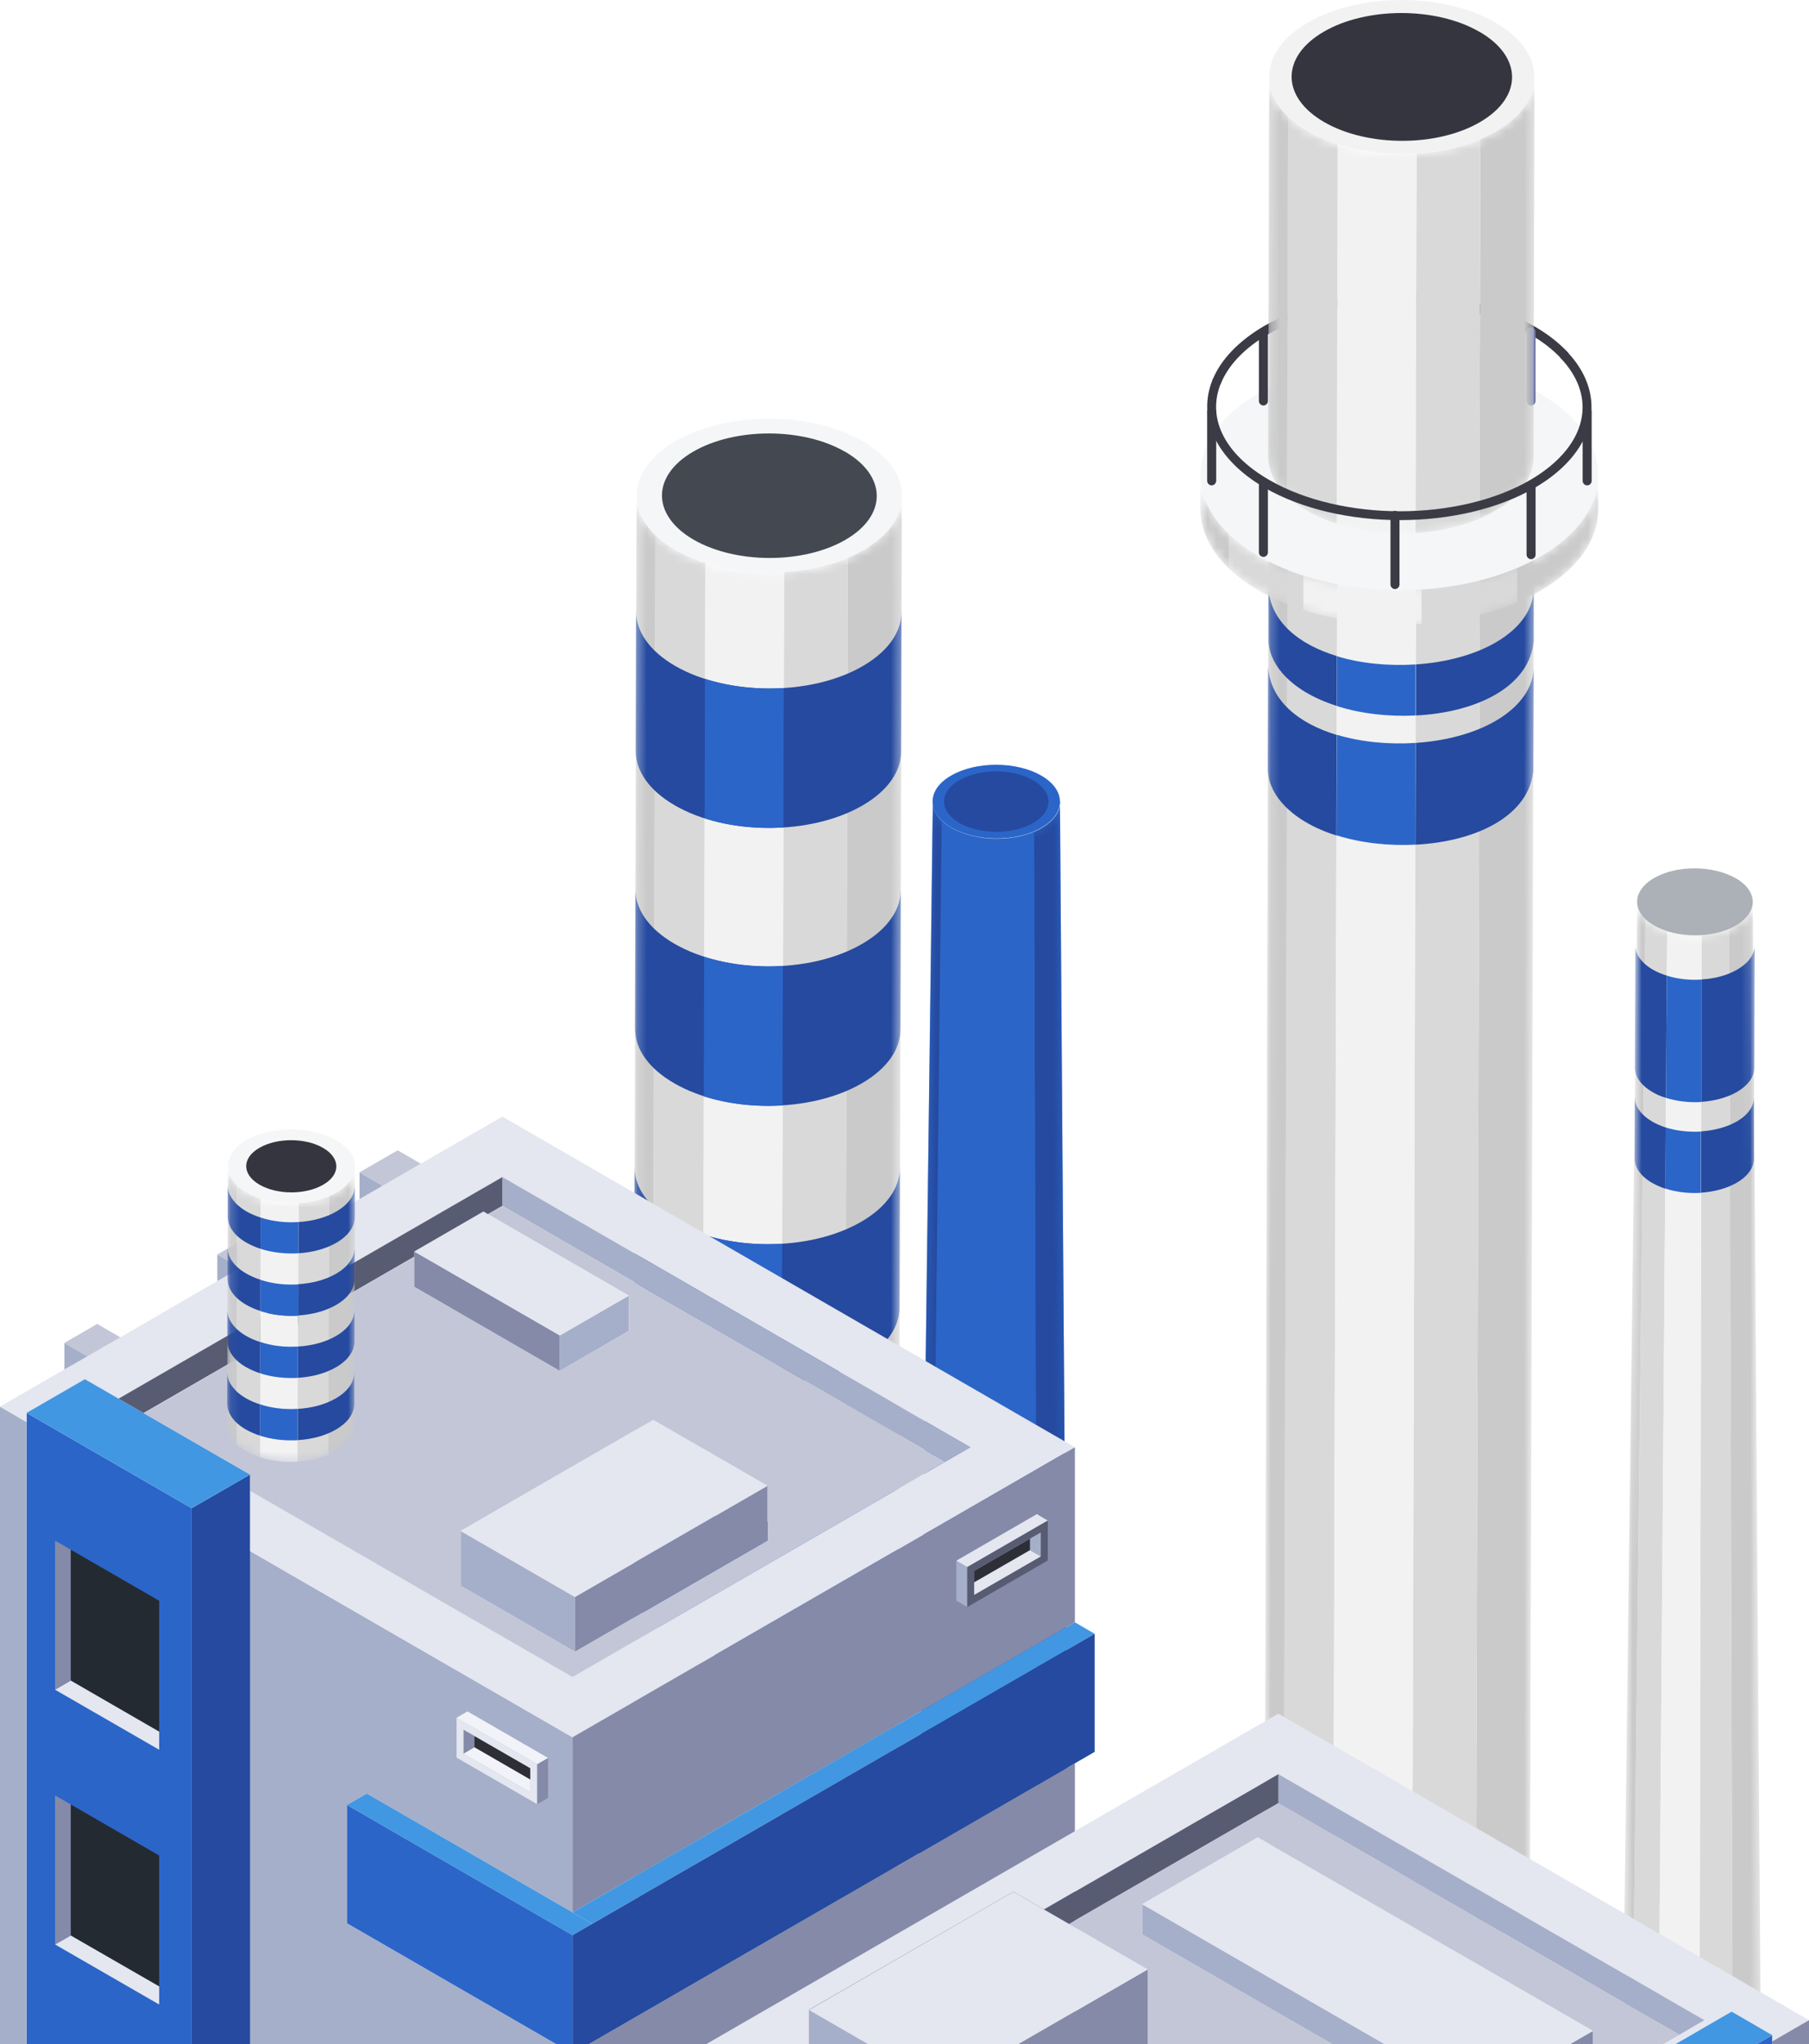 <svg width="200" height="226" viewBox="0 0 200 226" fill="none" xmlns="http://www.w3.org/2000/svg">
<g clip-path="url(#clip0_476_16569)">
<mask id="mask0_476_16569" style="mask-type:luminance" maskUnits="userSpaceOnUse" x="139" y="56" width="31" height="162">
<path d="M169.6 56.163L169.159 208.772C169.159 210.942 167.739 213.092 164.898 214.743C159.179 218.065 149.89 218.065 144.152 214.743C141.254 213.073 139.814 210.884 139.814 208.695L140.256 56.086C140.256 58.275 141.695 60.464 144.593 62.134C150.332 65.456 159.64 65.456 165.34 62.134C168.18 60.483 169.6 58.333 169.6 56.163Z" fill="white"/>
</mask>
<g mask="url(#mask0_476_16569)">
<path d="M169.6 56.163L169.159 208.772C169.159 210.941 167.739 213.092 164.898 214.743C164.361 215.05 163.785 215.339 163.171 215.607L163.612 62.998C164.207 62.748 164.783 62.461 165.34 62.134C168.18 60.483 169.6 58.332 169.6 56.163Z" fill="#CACACA"/>
<path d="M163.612 62.998L163.171 215.607C161.06 216.51 158.603 217.028 156.108 217.182L156.55 64.573C159.045 64.419 161.501 63.881 163.612 62.998Z" fill="#D9D9D9"/>
<path d="M147.836 63.555L147.395 216.164C146.224 215.78 145.13 215.319 144.132 214.743C143.249 214.225 142.501 213.668 141.887 213.092L142.328 60.483C142.942 61.078 143.691 61.635 144.574 62.134C145.572 62.71 146.666 63.19 147.836 63.555Z" fill="#D9D9D9"/>
<path d="M142.348 60.483L141.906 213.092C140.505 211.748 139.814 210.212 139.814 208.695L140.256 56.086C140.256 57.603 140.947 59.139 142.348 60.483Z" fill="#CACACA"/>
<path d="M147.76 92.356L147.415 216.164C150.102 217.028 153.153 217.374 156.128 217.182L156.474 93.393C153.499 93.547 150.428 93.201 147.76 92.356Z" fill="#F2F2F2"/>
<path d="M156.531 73.463V64.592C153.575 64.784 150.524 64.438 147.837 63.574V72.56C150.466 73.367 153.537 73.674 156.531 73.463Z" fill="#F2F2F2"/>
<path d="M147.799 78.052V81.239C150.447 82.046 153.518 82.353 156.493 82.142V79.089C153.537 79.242 150.467 78.897 147.799 78.052Z" fill="#F2F2F2"/>
<path d="M169.524 85.003L169.562 73.77C169.562 75.095 169.025 76.401 168.007 77.572C165.647 80.298 161.175 81.834 156.531 82.142L156.492 93.393C163.056 93.067 169.178 90.283 169.543 84.983L169.524 85.003Z" fill="#254A9F"/>
<path d="M140.199 73.693L140.16 84.926C140.16 86.251 140.678 87.556 141.696 88.728C143.097 90.36 145.246 91.589 147.741 92.376L147.779 81.258C143.596 79.991 140.429 77.476 140.199 73.713V73.693Z" fill="#254A9F"/>
<path d="M147.798 81.239L147.76 92.357C150.427 93.201 153.498 93.547 156.473 93.394L156.511 82.142C153.517 82.334 150.466 82.046 147.798 81.239Z" fill="#2B65C8"/>
<path d="M140.237 64.995V70.602C140.218 71.927 140.755 73.232 141.753 74.404C143.154 76.036 145.304 77.264 147.799 78.052V72.541C143.634 71.274 140.467 68.758 140.218 64.995H140.237Z" fill="#254A9F"/>
<path d="M169.562 70.698V65.091C169.562 66.416 169.044 67.722 168.027 68.893C165.666 71.62 161.194 73.156 156.55 73.463V79.108C163.113 78.782 169.217 75.997 169.581 70.698H169.562Z" fill="#254A9F"/>
<path d="M156.511 79.108V73.463C153.537 73.654 150.466 73.367 147.817 72.56V78.071C150.466 78.916 153.537 79.261 156.511 79.108Z" fill="#2B65C8"/>
</g>
<path d="M165.263 50.114C171.001 53.436 171.039 58.812 165.339 62.134C159.62 65.456 150.331 65.456 144.593 62.134C138.835 58.812 138.816 53.436 144.516 50.114C150.235 46.793 159.524 46.793 165.263 50.114Z" fill="#ACB1B7"/>
<mask id="mask1_476_16569" style="mask-type:luminance" maskUnits="userSpaceOnUse" x="132" y="52" width="45" height="18">
<path d="M176.701 52.553V56.374C176.682 59.619 174.552 62.845 170.291 65.322C161.731 70.294 147.817 70.294 139.2 65.322C134.863 62.825 132.694 59.523 132.713 56.239V52.419C132.713 55.702 134.882 58.985 139.219 61.501C147.836 66.474 161.751 66.474 170.31 61.501C174.571 59.024 176.682 55.798 176.701 52.553Z" fill="white"/>
</mask>
<g mask="url(#mask1_476_16569)">
<path d="M176.701 52.553V56.374C176.681 59.619 174.551 62.844 170.29 65.321C169.484 65.801 168.621 66.224 167.719 66.608V62.787C168.64 62.403 169.504 61.98 170.31 61.5C174.57 59.023 176.681 55.798 176.701 52.553Z" fill="#CACACA"/>
<path d="M167.739 62.787V66.608C164.553 67.952 160.887 68.739 157.145 68.989V65.168C160.906 64.938 164.572 64.15 167.739 62.787Z" fill="#D9D9D9"/>
<path d="M157.164 65.168V68.989C152.692 69.258 148.124 68.758 144.094 67.453V63.632C148.124 64.918 152.711 65.437 157.164 65.168Z" fill="#F2F2F2"/>
<path d="M144.093 63.632V67.453C142.328 66.896 140.696 66.185 139.199 65.321C137.875 64.553 136.762 63.728 135.841 62.844V59.023C136.762 59.907 137.894 60.752 139.199 61.5C140.677 62.364 142.328 63.075 144.074 63.632H144.093Z" fill="#D9D9D9"/>
<path d="M135.86 59.023V62.844C133.749 60.828 132.713 58.543 132.713 56.258V52.438C132.713 54.722 133.768 57.007 135.86 59.023Z" fill="#CACACA"/>
</g>
<path d="M170.214 43.49C178.831 48.463 178.87 56.528 170.31 61.52C161.75 66.493 147.836 66.493 139.219 61.52C130.602 56.547 130.563 48.482 139.123 43.49C147.683 38.517 161.597 38.517 170.214 43.49Z" fill="#F5F6F7"/>
<path d="M134.536 42.646C134.536 42.646 134.402 42.646 134.345 42.607C134.095 42.492 133.961 42.204 134.076 41.954C134.997 39.727 136.955 37.692 139.738 36.06C147.932 31.298 161.329 31.298 169.6 36.06C171.078 36.904 172.326 37.884 173.324 38.94C173.515 39.132 173.496 39.458 173.304 39.65C173.112 39.842 172.786 39.823 172.594 39.631C171.673 38.652 170.502 37.73 169.101 36.943C161.117 32.335 148.182 32.335 140.237 36.943C137.646 38.441 135.842 40.322 134.997 42.358C134.92 42.55 134.728 42.665 134.536 42.665V42.646Z" fill="#3B3B45"/>
<path d="M133.961 53.667C133.692 53.667 133.462 53.436 133.462 53.168V45.526C133.462 45.257 133.692 45.026 133.961 45.026C134.23 45.026 134.46 45.257 134.46 45.526V53.168C134.46 53.436 134.23 53.667 133.961 53.667Z" fill="#3B3B45"/>
<path d="M175.473 53.667C175.204 53.667 174.974 53.436 174.974 53.168V45.526C174.974 45.257 175.204 45.026 175.473 45.026C175.741 45.026 175.972 45.257 175.972 45.526V53.168C175.972 53.436 175.741 53.667 175.473 53.667Z" fill="#3B3B45"/>
<path d="M154.228 41.109C153.959 41.109 153.729 40.879 153.729 40.61V32.968C153.729 32.699 153.959 32.469 154.228 32.469C154.496 32.469 154.727 32.699 154.727 32.968V40.61C154.727 40.879 154.496 41.109 154.228 41.109Z" fill="#7079A7"/>
<path d="M139.68 44.834C139.411 44.834 139.181 44.604 139.181 44.335V36.693C139.181 36.424 139.411 36.194 139.68 36.194C139.948 36.194 140.179 36.424 140.179 36.693V44.335C140.179 44.604 139.948 44.834 139.68 44.834Z" fill="#3B3B45"/>
<path d="M169.273 44.834C169.005 44.834 168.774 44.604 168.774 44.335V36.693C168.774 36.424 169.005 36.194 169.273 36.194C169.542 36.194 169.772 36.424 169.772 36.693V44.335C169.772 44.604 169.542 44.834 169.273 44.834Z" fill="#7079A7"/>
<mask id="mask2_476_16569" style="mask-type:luminance" maskUnits="userSpaceOnUse" x="140" y="8" width="30" height="51">
<path d="M169.658 8.545L169.543 50.518C169.543 52.688 168.123 54.838 165.282 56.489C159.563 59.811 150.274 59.811 144.536 56.489C141.638 54.819 140.198 52.63 140.198 50.441L140.313 8.468C140.313 10.657 141.753 12.846 144.651 14.516C150.389 17.838 159.697 17.838 165.397 14.516C168.238 12.865 169.658 10.714 169.658 8.545Z" fill="white"/>
</mask>
<g mask="url(#mask2_476_16569)">
<path d="M169.658 8.544L169.543 50.518C169.543 52.687 168.122 54.838 165.282 56.489C164.745 56.796 164.169 57.084 163.555 57.353L163.67 15.38C164.265 15.13 164.841 14.842 165.397 14.516C168.238 12.865 169.658 10.714 169.658 8.544Z" fill="#CACACA"/>
<path d="M163.67 15.38L163.555 57.353C161.444 58.256 158.987 58.774 156.492 58.947L156.607 16.974C159.102 16.82 161.559 16.282 163.67 15.399V15.38Z" fill="#D9D9D9"/>
<path d="M156.608 16.955L156.492 58.928C153.518 59.12 150.466 58.774 147.779 57.91L147.894 15.937C150.581 16.801 153.633 17.147 156.608 16.955Z" fill="#F2F2F2"/>
<path d="M147.894 15.937L147.779 57.91C146.608 57.526 145.514 57.065 144.516 56.489C143.633 55.99 142.885 55.433 142.271 54.838L142.386 12.865C143 13.46 143.748 14.017 144.631 14.516C145.629 15.092 146.723 15.572 147.894 15.937Z" fill="#D9D9D9"/>
<path d="M142.405 12.865L142.29 54.838C140.889 53.494 140.198 51.958 140.198 50.441L140.313 8.468C140.313 9.985 141.004 11.521 142.405 12.865Z" fill="#CACACA"/>
</g>
<path d="M165.321 2.496C171.059 5.818 171.098 11.194 165.398 14.516C159.678 17.838 150.389 17.838 144.651 14.516C138.893 11.194 138.874 5.818 144.593 2.496C150.313 -0.826 159.602 -0.826 165.34 2.496H165.321Z" fill="#F2F2F2"/>
<path d="M163.574 3.514C168.353 6.279 168.372 10.733 163.632 13.498C158.891 16.263 151.176 16.263 146.397 13.498C141.619 10.733 141.599 6.279 146.34 3.514C151.08 0.749 158.795 0.749 163.555 3.514H163.574Z" fill="#35353F"/>
<path d="M154.784 57.507C149.371 57.507 143.959 56.316 139.833 53.936C134.498 50.844 132.29 46.255 134.075 41.954C134.171 41.705 134.478 41.57 134.728 41.685C134.977 41.781 135.112 42.089 134.997 42.338C133.384 46.198 135.38 50.23 140.332 53.072C148.316 57.68 161.251 57.68 169.178 53.072C172.479 51.151 174.513 48.636 174.897 45.986C175.223 43.778 174.417 41.589 172.575 39.631C172.383 39.439 172.402 39.112 172.594 38.92C172.786 38.728 173.112 38.748 173.304 38.94C175.357 41.129 176.24 43.605 175.876 46.14C175.434 49.097 173.246 51.862 169.677 53.936C165.569 56.316 160.176 57.507 154.764 57.507H154.784Z" fill="#3B3B45"/>
<path d="M154.228 65.13C153.959 65.13 153.729 64.899 153.729 64.63V56.989C153.729 56.72 153.959 56.489 154.228 56.489C154.496 56.489 154.727 56.72 154.727 56.989V64.63C154.727 64.899 154.496 65.13 154.228 65.13Z" fill="#3B3B45"/>
<path d="M139.68 61.577C139.411 61.577 139.181 61.347 139.181 61.078V53.436C139.181 53.167 139.411 52.937 139.68 52.937C139.948 52.937 140.179 53.167 140.179 53.436V61.078C140.179 61.347 139.948 61.577 139.68 61.577Z" fill="#3B3B45"/>
<path d="M169.273 61.827C169.005 61.827 168.774 61.596 168.774 61.328V53.686C168.774 53.417 169.005 53.187 169.273 53.187C169.542 53.187 169.772 53.417 169.772 53.686V61.328C169.772 61.596 169.542 61.827 169.273 61.827Z" fill="#3B3B45"/>
<path d="M117.187 88.67L118.453 265.991C118.453 267.297 117.59 268.583 115.901 269.581C112.485 271.578 106.9 271.578 103.464 269.581C101.737 268.583 100.854 267.258 100.873 265.952L103.138 88.651C103.138 89.707 103.829 90.763 105.211 91.55C107.974 93.144 112.427 93.144 115.171 91.55C116.534 90.763 117.206 89.726 117.225 88.689L117.187 88.67Z" fill="#2B65C8"/>
<mask id="mask3_476_16569" style="mask-type:luminance" maskUnits="userSpaceOnUse" x="100" y="88" width="19" height="184">
<path d="M117.187 88.67L118.453 265.991C118.453 267.297 117.59 268.583 115.901 269.581C112.485 271.578 106.9 271.578 103.464 269.581C101.737 268.583 100.854 267.258 100.873 265.952L103.138 88.651C103.138 89.707 103.829 90.763 105.211 91.55C107.974 93.144 112.427 93.144 115.171 91.55C116.534 90.763 117.206 89.726 117.225 88.689L117.187 88.67Z" fill="white"/>
</mask>
<g mask="url(#mask3_476_16569)">
<path d="M117.187 88.67L118.453 265.991C118.453 267.297 117.59 268.583 115.901 269.582C115.575 269.774 115.229 269.947 114.865 270.1L114.327 91.954C114.615 91.839 114.884 91.685 115.152 91.551C116.515 90.763 117.187 89.727 117.206 88.69L117.187 88.67Z" fill="#254A9F"/>
<path d="M114.327 91.935L114.864 270.081C113.598 270.619 112.12 270.945 110.623 271.022L110.93 92.703C112.139 92.626 113.31 92.376 114.327 91.935Z" fill="#2B65C8"/>
<path d="M106.746 92.203L105.403 270.407C104.712 270.177 104.04 269.889 103.445 269.562C102.908 269.255 102.466 268.929 102.102 268.564L104.117 90.725C104.405 91.013 104.769 91.281 105.191 91.512C105.671 91.781 106.189 92.011 106.746 92.203Z" fill="#2B65C8"/>
<path d="M104.117 90.725L102.102 268.564C101.257 267.758 100.835 266.836 100.854 265.933L103.119 88.632C103.119 89.362 103.445 90.091 104.117 90.744V90.725Z" fill="#254A9F"/>
<path d="M106.515 123.366L105.402 270.426C107.014 270.945 108.838 271.156 110.623 271.041L110.872 123.904C109.375 124 107.84 123.827 106.515 123.366Z" fill="#2B65C8"/>
<path d="M110.93 98.271V92.683C109.509 92.779 108.051 92.606 106.765 92.203L106.727 97.771C108.032 98.194 109.509 98.367 110.93 98.271Z" fill="#2B65C8"/>
<path d="M106.592 112.191L106.554 116.147C107.878 116.588 109.394 116.761 110.872 116.665V112.71C109.413 112.806 107.897 112.633 106.592 112.191Z" fill="#2B65C8"/>
</g>
<path d="M115.114 85.751C117.877 87.345 117.877 89.918 115.152 91.512C112.407 93.105 107.955 93.105 105.191 91.512C102.428 89.918 102.408 87.326 105.153 85.751C107.897 84.158 112.35 84.158 115.114 85.751Z" fill="#2B65C8"/>
<path d="M114.211 86.27C116.476 87.575 116.476 89.688 114.231 90.993C111.985 92.299 108.339 92.299 106.074 90.993C103.809 89.688 103.809 87.575 106.055 86.27C108.3 84.964 111.947 84.964 114.211 86.27Z" fill="#254A9F"/>
<mask id="mask4_476_16569" style="mask-type:luminance" maskUnits="userSpaceOnUse" x="178" y="99" width="17" height="167">
<path d="M193.782 99.729L194.914 260.653C194.914 261.824 194.146 263.014 192.592 263.898C189.483 265.702 184.435 265.702 181.307 263.898C179.733 262.995 178.946 261.785 178.946 260.595L181 99.691C181 100.651 181.633 101.592 182.881 102.321C185.376 103.762 189.425 103.762 191.92 102.321C193.148 101.611 193.782 100.67 193.782 99.729Z" fill="white"/>
</mask>
<g mask="url(#mask4_476_16569)">
<path d="M193.782 99.73L194.914 260.653C194.914 261.824 194.147 263.014 192.592 263.898C192.304 264.07 191.978 264.224 191.652 264.358L191.172 102.706C191.441 102.59 191.69 102.475 191.92 102.341C193.149 101.63 193.782 100.69 193.782 99.749V99.73Z" fill="#CACACA"/>
<path d="M191.192 102.706L191.671 264.358C190.52 264.858 189.196 265.126 187.833 265.222L188.121 103.397C189.215 103.32 190.27 103.09 191.192 102.706Z" fill="#D9D9D9"/>
<path d="M184.321 102.955L183.093 264.685C182.459 264.474 181.864 264.224 181.327 263.917C180.847 263.648 180.444 263.341 180.099 263.014L181.922 101.63C182.191 101.88 182.517 102.13 182.901 102.36C183.342 102.61 183.803 102.821 184.321 102.974V102.955Z" fill="#D9D9D9"/>
<path d="M181.921 101.611L180.098 262.995C179.33 262.265 178.966 261.421 178.966 260.595L181.019 99.691C181.019 100.363 181.326 101.016 181.921 101.611Z" fill="#CACACA"/>
<path d="M184.187 121.388V124.652C185.376 125.036 186.739 125.19 188.083 125.113V121.849C186.758 121.926 185.396 121.772 184.187 121.388Z" fill="#F2F2F2"/>
<path d="M184.11 131.411L183.093 264.665C184.551 265.145 186.221 265.318 187.833 265.222L188.063 131.872C186.72 131.948 185.319 131.795 184.11 131.392V131.411Z" fill="#F2F2F2"/>
<path d="M188.101 108.312V103.397C186.816 103.474 185.491 103.339 184.321 102.955L184.282 107.871C185.472 108.235 186.796 108.389 188.101 108.312Z" fill="#F2F2F2"/>
<path d="M192.036 120.735C193.303 119.986 193.955 119.026 193.955 118.047L193.994 104.51C193.994 105.49 193.36 106.45 192.074 107.198C190.961 107.851 189.56 108.216 188.102 108.293V121.83C189.522 121.734 190.923 121.369 192.036 120.735Z" fill="#254A9F"/>
<path d="M182.747 107.218C181.442 106.469 180.789 105.47 180.789 104.491L180.751 118.028C180.751 119.007 181.403 120.006 182.709 120.754C183.15 121.023 183.649 121.234 184.186 121.388L184.282 107.871C183.726 107.698 183.208 107.487 182.747 107.218Z" fill="#254A9F"/>
<path d="M188.083 121.849V108.312C186.797 108.389 185.472 108.255 184.282 107.871L184.187 121.388C185.396 121.772 186.758 121.926 188.083 121.849Z" fill="#2B65C8"/>
<path d="M182.689 124.019C181.384 123.27 180.732 122.271 180.732 121.292V128.07C180.713 129.049 181.365 130.048 182.67 130.796C183.112 131.046 183.591 131.257 184.11 131.43L184.167 124.671C183.649 124.499 183.15 124.287 182.709 124.038L182.689 124.019Z" fill="#254A9F"/>
<path d="M191.998 130.777C193.284 130.028 193.917 129.068 193.917 128.089V121.311C193.917 122.29 193.303 123.25 192.017 123.999C190.904 124.633 189.503 124.998 188.063 125.094V131.872C189.503 131.776 190.885 131.411 191.998 130.777Z" fill="#254A9F"/>
<path d="M184.148 124.652L184.091 131.411C185.319 131.814 186.701 131.968 188.044 131.891V125.113C186.72 125.19 185.338 125.036 184.129 124.652H184.148Z" fill="#2B65C8"/>
</g>
<path d="M191.901 97.099C194.396 98.539 194.415 100.882 191.92 102.341C189.425 103.781 185.395 103.781 182.88 102.341C180.385 100.901 180.366 98.558 182.842 97.099C185.318 95.64 189.367 95.659 191.881 97.099H191.901Z" fill="#ACB1B7"/>
<mask id="mask5_476_16569" style="mask-type:luminance" maskUnits="userSpaceOnUse" x="69" y="54" width="31" height="162">
<path d="M99.722 54.838L99.28 207.447C99.28 209.617 97.86 211.767 95.019 213.419C89.3 216.74 80.011 216.74 74.273 213.419C71.375 211.748 69.936 209.559 69.936 207.37L70.377 54.761C70.377 56.95 71.816 59.139 74.714 60.809C80.472 64.131 89.761 64.131 95.461 60.809C98.301 59.158 99.722 57.008 99.722 54.838Z" fill="white"/>
</mask>
<g mask="url(#mask5_476_16569)">
<path d="M99.721 54.838L99.28 207.447C99.28 209.617 97.86 211.767 95.019 213.419C94.482 213.726 93.906 214.014 93.292 214.283L93.733 61.673C94.328 61.424 94.904 61.136 95.461 60.809C98.301 59.158 99.721 57.008 99.721 54.838Z" fill="#CACACA"/>
<path d="M93.753 61.673L93.312 214.283C91.201 215.185 88.744 215.703 86.249 215.857L86.69 63.248C89.185 63.094 91.642 62.557 93.753 61.673Z" fill="#D9D9D9"/>
<path d="M86.69 63.248L86.248 215.857C83.274 216.049 80.222 215.704 77.535 214.84L77.977 62.23C80.663 63.094 83.715 63.44 86.69 63.248Z" fill="#F2F2F2"/>
<path d="M77.977 62.23L77.535 214.84C76.365 214.456 75.271 213.995 74.273 213.419C73.39 212.919 72.641 212.363 72.027 211.767L72.469 59.158C73.083 59.753 73.831 60.31 74.714 60.809C75.712 61.386 76.806 61.865 77.977 62.23Z" fill="#D9D9D9"/>
<path d="M72.469 59.158L72.028 211.767C70.626 210.423 69.936 208.887 69.936 207.37L70.377 54.761C70.377 56.278 71.068 57.814 72.469 59.158Z" fill="#CACACA"/>
<path d="M70.051 159.733C70.051 161.922 71.49 164.111 74.388 165.781C80.146 169.103 89.435 169.103 95.135 165.781C97.975 164.13 99.396 161.979 99.396 159.81L99.357 175.228C99.357 177.398 97.937 179.548 95.097 181.2C89.377 184.521 80.088 184.521 74.35 181.2C71.452 179.529 70.013 177.34 70.013 175.151L70.051 159.733Z" fill="#2B65C8"/>
<path d="M70.147 129.03C70.147 131.219 71.586 133.408 74.484 135.079C80.242 138.4 89.531 138.4 95.231 135.079C98.071 133.427 99.491 131.277 99.491 129.107L99.453 144.525C99.453 146.695 98.033 148.846 95.192 150.497C89.473 153.819 80.184 153.819 74.446 150.497C71.548 148.826 70.108 146.638 70.108 144.449L70.147 129.03Z" fill="#254A9F"/>
<path d="M70.243 98.309C70.243 100.498 71.683 102.687 74.581 104.357C80.338 107.679 89.627 107.679 95.327 104.357C98.168 102.706 99.588 100.556 99.588 98.386L99.55 113.804C99.55 115.974 98.129 118.124 95.289 119.776C89.57 123.098 80.281 123.098 74.543 119.776C71.644 118.105 70.205 115.916 70.205 113.727L70.243 98.309Z" fill="#254A9F"/>
<path d="M70.32 67.587C70.32 69.776 71.759 71.965 74.657 73.636C80.415 76.957 89.704 76.957 95.404 73.636C98.244 71.984 99.664 69.834 99.664 67.664L99.626 83.083C99.626 85.252 98.206 87.403 95.365 89.054C89.646 92.376 80.357 92.376 74.619 89.054C71.721 87.384 70.281 85.195 70.281 83.006L70.32 67.587Z" fill="#254A9F"/>
<path d="M77.766 136.5L77.728 151.918C80.414 152.782 83.466 153.108 86.441 152.936L86.479 137.517C83.504 137.709 80.453 137.364 77.766 136.5Z" fill="#2B65C8"/>
<path d="M77.843 105.797L77.805 121.216C80.492 122.08 83.543 122.406 86.518 122.233L86.556 106.815C83.582 107.007 80.53 106.661 77.843 105.797Z" fill="#2B65C8"/>
<path d="M86.614 91.493L86.652 76.074C83.677 76.266 80.626 75.921 77.939 75.057L77.9 90.475C80.587 91.339 83.639 91.665 86.614 91.493Z" fill="#2B65C8"/>
</g>
<path d="M95.403 48.79C101.161 52.111 101.18 57.488 95.48 60.809C89.76 64.131 80.472 64.131 74.733 60.809C68.995 57.488 68.956 52.111 74.656 48.79C80.376 45.468 89.665 45.468 95.403 48.79Z" fill="#F5F6F7"/>
<path d="M93.427 49.942C98.072 52.63 98.11 56.989 93.485 59.677C88.859 62.365 81.355 62.365 76.692 59.677C72.047 56.989 72.009 52.63 76.634 49.942C81.259 47.254 88.763 47.254 93.408 49.942H93.427Z" fill="#434851"/>
<path d="M118.837 243.564L63.295 275.649V227.051L118.837 194.966V243.564Z" fill="#848AA8"/>
<path d="M40.552 198.307L63.295 211.441V192.086L27.655 171.503V255.065L63.295 275.649V227.051L38.364 212.651V199.575L40.552 198.307Z" fill="#A6AFC9"/>
<path d="M27.655 255.065L21.188 258.79V166.76L27.655 163.035V164.821V171.503V255.065Z" fill="#254A9F"/>
<path d="M2.937 156.219V157.236V240.78V248.249L21.188 258.79V166.76L2.937 156.219Z" fill="#2B65C8"/>
<path d="M2.936 240.78L0 239.09V155.527L2.936 157.236V240.78Z" fill="#A6AFC9"/>
<path d="M2.936 157.236L0 155.528L7.12 151.418L9.673 149.959L13.3 147.866L24.028 141.645L26.581 140.186L30.458 137.939L39.747 132.582L42.299 131.104L46.522 128.665L55.542 123.462L118.837 160.021L63.295 192.086L27.656 171.503V164.821L63.295 185.404L104.501 161.614L107.264 160.021L55.542 130.144L13.108 154.644L9.385 152.494L2.936 156.219V157.236Z" fill="#E4E6F0"/>
<path d="M63.295 192.086V211.441L118.837 179.375V160.021L63.295 192.086Z" fill="#848AA8"/>
<path d="M113.866 171.407V170.14L115.075 169.429V172.098L113.866 171.407Z" fill="#A6AFC9"/>
<path d="M113.866 170.14V171.407L107.705 174.959V173.692L113.866 170.14Z" fill="#2E2E37"/>
<path d="M107.705 174.959L113.866 171.407L115.075 172.098L107.705 176.361V174.959Z" fill="#E4E6F0"/>
<path d="M105.729 176.975V172.559L106.938 173.27V177.686L105.729 176.975Z" fill="#A6AFC9"/>
<path d="M105.729 172.559L114.634 167.413L115.843 168.124L106.938 173.269L105.729 172.559Z" fill="#E4E6F0"/>
<path d="M115.843 168.124V172.54L106.938 177.686V173.269L115.843 168.124ZM115.075 172.098V169.429L113.866 170.12L107.686 173.692V176.361L115.075 172.098Z" fill="#585C73"/>
<path d="M52.451 193.2V191.952L51.242 191.241V193.91L52.451 193.2Z" fill="#848AA8"/>
<path d="M52.451 191.952V193.2L58.631 196.771V195.504L52.451 191.952Z" fill="#2E2E37"/>
<path d="M58.631 196.771L52.451 193.2L51.242 193.91L58.631 198.173V196.771Z" fill="#F1F3F9"/>
<path d="M60.589 198.787V194.371L59.38 195.062V199.498L60.589 198.787Z" fill="#848AA8"/>
<path d="M60.589 194.371L51.684 189.225L50.475 189.936L59.38 195.062L60.589 194.371Z" fill="#F1F3F9"/>
<path d="M59.38 195.062V199.479L50.475 194.333V189.917L59.38 195.062ZM58.631 198.173V195.504L52.451 191.933L51.242 191.241V193.91L58.631 198.173Z" fill="#E4E6F0"/>
<path d="M2.937 156.219L9.385 152.494L13.108 154.644L15.872 156.238L27.656 163.035L21.188 166.76L2.937 156.219Z" fill="#4297E2"/>
<path d="M55.542 130.144L107.264 160.021L104.501 161.614L55.542 133.331V130.144Z" fill="#A6AFC9"/>
<path d="M13.108 154.644L55.542 130.144V133.331L53.93 134.253L53.45 133.965L45.812 138.381V138.938L15.872 156.238L13.108 154.644Z" fill="#585C73"/>
<path d="M55.541 133.331L104.5 161.614L63.295 185.423L27.655 164.84V163.054L15.891 156.257L45.83 138.957V142.298L61.894 151.572L69.532 147.156V143.258L53.948 134.253L55.541 133.331ZM50.935 175.324L63.564 182.62L84.847 170.331V164.283L72.219 156.987L50.935 169.275V175.324Z" fill="#C2C6D7"/>
<path d="M61.894 151.572L45.812 142.279V138.938V138.381L61.894 147.655V151.572Z" fill="#848AA8"/>
<path d="M69.514 147.156L61.895 151.572V147.655L69.514 143.258V147.156Z" fill="#A6AFC9"/>
<path d="M61.894 147.655L45.812 138.381L53.45 133.965L53.93 134.253L69.514 143.258L61.894 147.655Z" fill="#E4E6F0"/>
<path d="M7.12 151.419V148.481L9.673 149.959L7.12 151.419Z" fill="#A6AFC9"/>
<path d="M24.028 141.645V138.708L26.581 140.186L24.028 141.645Z" fill="#A6AFC9"/>
<path d="M39.747 132.582V129.625L42.3 131.104L39.747 132.582Z" fill="#A6AFC9"/>
<path d="M46.522 128.665L42.3 131.104L39.747 129.626L43.969 127.187L46.522 128.665Z" fill="#C2C6D7"/>
<path d="M30.458 137.939L26.581 140.186L24.028 138.707L27.905 136.48L30.458 137.939Z" fill="#C2C6D7"/>
<path d="M13.3 147.866L9.673 149.959L7.12 148.481L10.747 146.388L13.3 147.866Z" fill="#C2C6D7"/>
<path d="M40.553 198.307L63.296 211.441L65.484 212.708L63.296 213.975L38.365 199.574L40.553 198.307Z" fill="#4297E2"/>
<path d="M63.295 211.441L118.837 179.375L121.025 180.642L65.483 212.708L63.295 211.441Z" fill="#4297E2"/>
<path d="M38.365 199.575L63.296 213.975V227.051L38.365 212.651V199.575Z" fill="#2B65C8"/>
<path d="M65.483 212.708L121.025 180.643V193.699L118.837 194.966L63.295 227.051V213.975L65.483 212.708Z" fill="#254A9F"/>
<path d="M63.564 182.62L50.935 175.324V169.275L63.564 176.572V182.62Z" fill="#A6AFC9"/>
<path d="M84.847 170.332L63.563 182.62V176.572L84.847 164.283V170.332Z" fill="#848AA8"/>
<path d="M72.219 156.987L84.848 164.283L63.564 176.572L50.935 169.275L72.219 156.987Z" fill="#E4E6F0"/>
<path d="M17.599 221.637L6.084 214.993L7.83 213.995L17.599 219.621V221.637Z" fill="#E4E6F0"/>
<path d="M6.084 214.993V198.519L7.83 199.517V213.995L6.084 214.993Z" fill="#848AA8"/>
<path d="M7.83 213.995V199.517L17.599 205.162V219.62L7.83 213.995Z" fill="#242A31"/>
<path d="M17.599 193.468L6.084 186.825L7.83 185.807L17.599 191.452V193.468Z" fill="#E4E6F0"/>
<path d="M6.084 186.825V170.351L7.83 171.349V185.807L6.084 186.825Z" fill="#848AA8"/>
<path d="M7.83 185.807V171.349L17.599 176.994V191.453L7.83 185.807Z" fill="#242A31"/>
<path d="M161.981 293.083V244.639L195.951 225.016V225.707V268.257V273.46L161.981 293.083Z" fill="#2B65C8"/>
<path d="M195.951 225.016L161.981 244.639L157.471 242.047L191.441 222.424L195.951 225.016Z" fill="#4297E2"/>
<path d="M157.471 242.047V247.942L123.117 267.777L64.447 233.887L141.33 189.475L200 223.365L195.951 225.707V225.016L191.441 222.405L157.471 242.028V242.047ZM188.428 223.365L141.33 196.157L115.421 211.115L112.043 209.156L89.435 222.213V226.111L76.039 233.849L78.803 235.442L123.136 261.056L185.683 224.939L188.447 223.346L188.428 223.365Z" fill="#E4E6F0"/>
<path d="M200.001 265.933L195.951 268.257V225.707L200.001 223.365V265.933Z" fill="#848AA8"/>
<path d="M141.33 196.176L188.427 223.365L185.664 224.978L141.33 199.364V196.176Z" fill="#A6AFC9"/>
<path d="M115.421 211.134L141.33 196.176V199.364L118.185 212.727L115.421 211.134Z" fill="#585C73"/>
<path d="M141.331 199.364L185.665 224.978L123.118 261.095L78.784 235.481L89.417 229.336V232.85L104.252 241.414L126.86 228.357V217.758L118.166 212.747L141.312 199.383L141.331 199.364ZM163.325 235.27L176.107 227.896V224.555L139.066 203.166L126.284 210.539V213.88L163.325 235.27Z" fill="#C2C6D7"/>
<path d="M104.271 241.414L89.436 232.85V229.336V226.149V222.251L104.271 230.815V241.414Z" fill="#A6AFC9"/>
<path d="M126.879 228.357L104.271 241.414V230.815L126.879 217.758V228.357Z" fill="#848AA8"/>
<path d="M104.271 230.815L89.436 222.251L112.044 209.175L115.422 211.134L118.185 212.727L126.879 217.758L104.271 230.815Z" fill="#E4E6F0"/>
<path d="M176.106 227.896L163.324 235.269V231.928L176.106 224.555V227.896Z" fill="#848AA8"/>
<path d="M163.325 235.269L126.284 213.88V210.539L163.325 231.928V235.269Z" fill="#A6AFC9"/>
<path d="M126.284 210.538L139.047 203.146L176.107 224.555L163.325 231.928L126.284 210.538Z" fill="#E4E6F0"/>
<mask id="mask6_476_16569" style="mask-type:luminance" maskUnits="userSpaceOnUse" x="25" y="128" width="15" height="34">
<path d="M39.247 128.973L39.171 157.582C39.171 158.619 38.48 159.656 37.136 160.443C34.411 162.037 29.959 162.037 27.195 160.443C25.813 159.637 25.122 158.6 25.122 157.544L25.199 128.935C25.199 129.991 25.89 131.027 27.272 131.834C30.016 133.428 34.469 133.428 37.213 131.834C38.576 131.047 39.247 130.01 39.247 128.973Z" fill="white"/>
</mask>
<g mask="url(#mask6_476_16569)">
<path d="M39.247 128.973L39.17 157.583C39.17 158.619 38.479 159.656 37.136 160.444C36.867 160.597 36.598 160.732 36.31 160.847L36.387 132.237C36.675 132.122 36.944 131.988 37.213 131.834C38.575 131.047 39.247 130.01 39.247 128.973Z" fill="#CACACA"/>
<path d="M36.388 132.237L36.311 160.847C35.294 161.269 34.123 161.538 32.934 161.615L33.01 133.005C34.2 132.929 35.371 132.679 36.388 132.256V132.237Z" fill="#D9D9D9"/>
<path d="M28.826 132.506L28.749 161.116C28.193 160.943 27.675 160.712 27.195 160.444C26.773 160.194 26.408 159.925 26.12 159.656L26.197 131.047C26.485 131.335 26.849 131.604 27.272 131.834C27.751 132.103 28.27 132.333 28.826 132.506Z" fill="#D9D9D9"/>
<path d="M26.197 131.028L26.12 159.637C25.448 158.984 25.122 158.255 25.122 157.525L25.199 128.916C25.199 129.645 25.525 130.375 26.197 131.028Z" fill="#CACACA"/>
<path d="M32.991 135.118V133.005C31.571 133.101 30.112 132.929 28.826 132.525V134.638C30.112 135.06 31.571 135.214 32.991 135.137V135.118Z" fill="#F2F2F2"/>
<path d="M28.769 151.841V155.278C30.054 155.701 31.513 155.854 32.933 155.777V152.341C31.513 152.437 30.054 152.264 28.769 151.841Z" fill="#F2F2F2"/>
<path d="M28.749 158.735V161.135C30.035 161.557 31.494 161.711 32.914 161.615V159.234C31.494 159.33 30.035 159.157 28.749 158.735Z" fill="#F2F2F2"/>
<path d="M28.807 138.074V141.511C30.093 141.934 31.551 142.087 32.971 142.01V138.573C31.551 138.669 30.093 138.497 28.807 138.074Z" fill="#F2F2F2"/>
<path d="M28.788 144.968V148.405C30.074 148.827 31.532 148.981 32.953 148.904V145.467C31.532 145.563 30.074 145.39 28.788 144.968Z" fill="#F2F2F2"/>
<path d="M27.195 154.606C25.813 153.8 25.122 152.763 25.122 151.707V155.163C25.122 156.219 25.794 157.256 27.195 158.063C27.675 158.331 28.193 158.562 28.749 158.735V155.278C28.193 155.106 27.675 154.875 27.195 154.606Z" fill="#254A9F"/>
<path d="M37.137 158.063C38.499 157.275 39.171 156.239 39.171 155.202V151.746C39.171 152.782 38.499 153.819 37.137 154.607C35.966 155.298 34.469 155.682 32.934 155.778V159.234C34.469 159.138 35.947 158.754 37.137 158.063Z" fill="#254A9F"/>
<path d="M28.749 155.278V158.734C30.035 159.157 31.494 159.311 32.914 159.234V155.778C31.494 155.874 30.035 155.701 28.749 155.278Z" fill="#2B65C8"/>
<path d="M37.155 151.17C38.518 150.382 39.19 149.346 39.19 148.309V144.853C39.19 145.889 38.518 146.926 37.155 147.713C35.984 148.405 34.487 148.789 32.952 148.885V152.341C34.487 152.245 35.965 151.861 37.155 151.17Z" fill="#254A9F"/>
<path d="M27.214 147.713C25.832 146.907 25.142 145.87 25.142 144.814V148.27C25.142 149.326 25.813 150.363 27.214 151.169C27.694 151.438 28.212 151.669 28.769 151.842V148.385C28.212 148.213 27.694 147.982 27.214 147.713Z" fill="#254A9F"/>
<path d="M28.769 148.385V151.841C30.054 152.264 31.513 152.417 32.933 152.341V148.884C31.513 148.98 30.054 148.808 28.769 148.385Z" fill="#2B65C8"/>
<path d="M37.175 144.276C38.537 143.489 39.209 142.452 39.209 141.415V137.959C39.209 138.996 38.537 140.033 37.175 140.82C36.004 141.511 34.507 141.895 32.972 141.991V145.447C34.507 145.351 35.985 144.967 37.175 144.276Z" fill="#254A9F"/>
<path d="M27.233 140.82C25.851 140.014 25.16 138.977 25.16 137.921V141.377C25.16 142.433 25.832 143.47 27.233 144.276C27.713 144.545 28.231 144.776 28.787 144.948V141.492C28.231 141.319 27.713 141.089 27.233 140.82Z" fill="#254A9F"/>
<path d="M28.807 141.511V144.967C30.093 145.39 31.551 145.543 32.971 145.467V142.01C31.551 142.106 30.093 141.934 28.807 141.511Z" fill="#2B65C8"/>
<path d="M27.252 133.946C25.871 133.14 25.18 132.103 25.18 131.047V134.503C25.18 135.559 25.851 136.596 27.252 137.402C27.732 137.671 28.25 137.902 28.807 138.074V134.618C28.25 134.445 27.732 134.215 27.252 133.946Z" fill="#254A9F"/>
<path d="M37.194 137.403C38.557 136.615 39.229 135.578 39.229 134.542V131.085C39.229 132.122 38.557 133.159 37.194 133.946C36.023 134.638 34.527 135.022 32.991 135.118V138.574C34.527 138.478 36.004 138.094 37.194 137.403Z" fill="#254A9F"/>
<path d="M32.971 138.574V135.117C31.551 135.213 30.093 135.041 28.807 134.618V138.074C30.093 138.497 31.551 138.65 32.971 138.574Z" fill="#2B65C8"/>
</g>
<path d="M37.175 126.074C39.919 127.667 39.938 130.24 37.213 131.834C34.488 133.428 30.035 133.428 27.272 131.834C24.527 130.24 24.508 127.667 27.233 126.074C29.958 124.48 34.411 124.48 37.175 126.074Z" fill="#F5F6F7"/>
<path d="M35.716 126.918C37.673 128.051 37.673 129.875 35.735 130.989C33.796 132.122 30.649 132.122 28.691 130.989C26.734 129.856 26.734 128.032 28.672 126.918C30.61 125.786 33.758 125.786 35.716 126.918Z" fill="#35353F"/>
</g>
<defs>
<clipPath id="clip0_476_16569">
<rect width="200" height="226" fill="white"/>
</clipPath>
</defs>
</svg>
